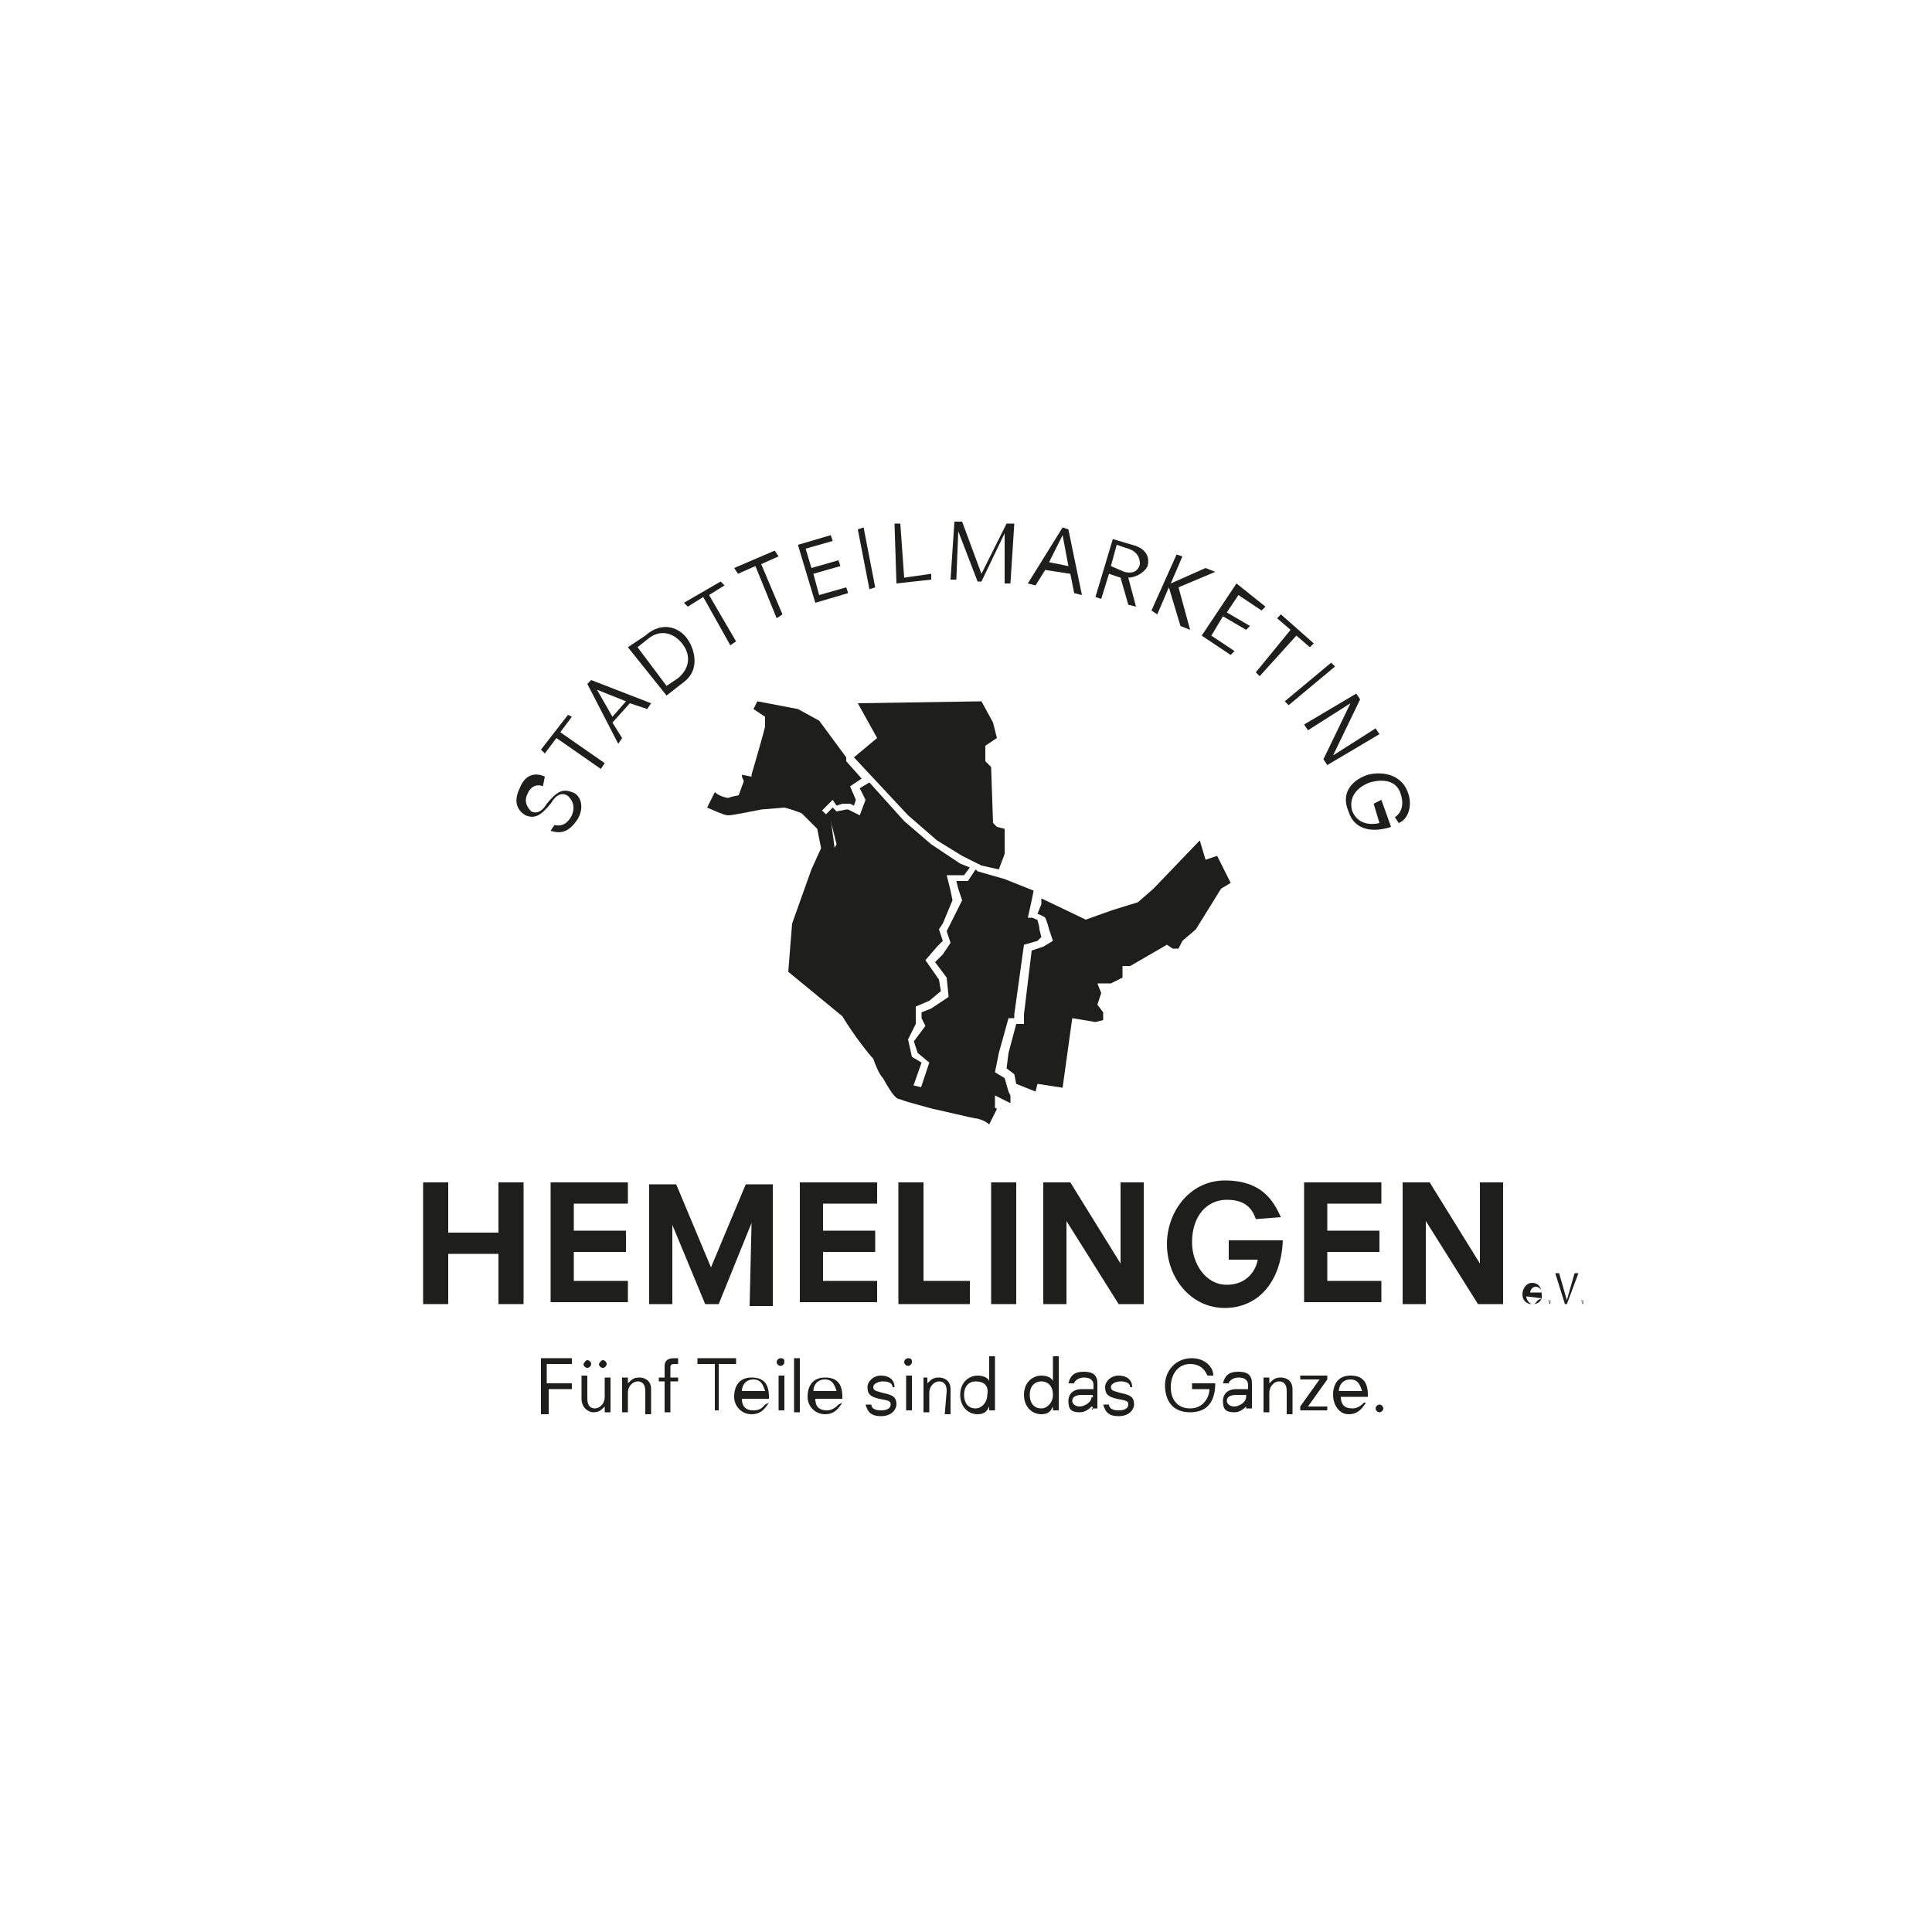 <?xml version="1.0" encoding="utf-8"?>
<!-- Generator: Adobe Illustrator 26.3.1, SVG Export Plug-In . SVG Version: 6.00 Build 0)  -->
<svg version="1.1" id="Ebene_1" xmlns="http://www.w3.org/2000/svg" xmlns:xlink="http://www.w3.org/1999/xlink" x="0px" y="0px"
	 viewBox="0 0 100 100" style="enable-background:new 0 0 100 100;" xml:space="preserve">
<style type="text/css">
	.st0{fill:#1E1E1C;}
</style>
<g>
	<g>
		<path class="st0" d="M25.8,64.9h-2.6v2.6h-1.3v-6.3h1.3v2.6h2.6v-2.6h1.3v6.3h-1.3V64.9z"/>
		<path class="st0" d="M28.5,61.2h4v1.1h-2.8v1.4h2.7v1.1h-2.7v1.5h2.8v1.1h-4V61.2z"/>
		<path class="st0" d="M38.9,63.3L38.9,63.3l-1.7,4.2h-0.7l-1.7-4.1l0,0v4.1h-1.2v-6.2H35l1.8,4.3l1.8-4.3h1.4v6.3h-1.2L38.9,63.3
			L38.9,63.3z"/>
		<path class="st0" d="M41.4,61.2h4v1.1h-2.8v1.4h2.7v1.1h-2.7v1.5h2.8v1.1h-4V61.2z"/>
		<path class="st0" d="M46.5,61.2h1.3v5.1h2.4v1.2h-3.7V61.2z"/>
		<path class="st0" d="M51.3,61.2h1.3v6.3h-1.3V61.2z"/>
		<path class="st0" d="M55.2,63.2L55.2,63.2v4.3H54v-6.3h1.4l2.6,4.2l0,0v-4.2h1.2v6.3h-1.3L55.2,63.2z"/>
		<path class="st0" d="M63.4,64.2h3c-0.1,2.3-1.4,3.5-3,3.5c-1.8,0-3-1.6-3-3.3c0-1.7,1.2-3.3,3-3.3c2.1,0,2.6,1.3,2.9,1.9l-1.3,0.1
			c-0.2-0.6-0.6-1-1.5-1c-1,0-1.8,0.8-1.8,2.2c0,1.1,0.7,2.2,1.8,2.2c1,0,1.5-0.7,1.6-1.3h-1.5v-1H63.4z"/>
		<path class="st0" d="M67.5,61.2h4v1.1h-2.8v1.4h2.7v1.1h-2.7v1.5h2.8v1.1h-4V61.2z"/>
		<path class="st0" d="M73.8,63.2L73.8,63.2v4.3h-1.2v-6.3H74l2.6,4.2l0,0v-4.2h1.2v6.3h-1.3L73.8,63.2z"/>
	</g>
	<g>
		<path class="st0" d="M79.8,67.2c-0.1,0.2-0.2,0.3-0.5,0.3c-0.3,0-0.5-0.2-0.5-0.5c0-0.3,0.2-0.6,0.5-0.6c0.3,0,0.5,0.2,0.5,0.6
			V67.2L79,67.1c0,0.2,0.2,0.4,0.3,0.4c0.2,0,0.2-0.1,0.3-0.2L79.8,67.2z M79.8,66.9c0-0.2-0.2-0.3-0.3-0.3c-0.2,0-0.3,0.2-0.3,0.3
			H79.8z"/>
		<path class="st0" d="M80.2,67.3C80.3,67.3,80.3,67.4,80.2,67.3c0.1,0.2,0,0.2,0,0.2V67.3C80.1,67.4,80.1,67.3,80.2,67.3z"/>
		<path class="st0" d="M80.5,65.9h0.2l0.4,1.4l0,0l0.4-1.4h0.2l-0.6,1.6H81L80.5,65.9z"/>
		<path class="st0" d="M81.9,67.3C82,67.3,82,67.4,81.9,67.3c0.1,0.2,0,0.2,0,0.2V67.3C81.8,67.4,81.8,67.3,81.9,67.3z"/>
	</g>
	<g>
		<path class="st0" d="M28,70.3h1.6v0.3h-1.3v1h1.3v0.3h-1.2v1.3H28V70.3z"/>
		<path class="st0" d="M31.3,72.8L31.3,72.8c-0.2,0.2-0.3,0.3-0.6,0.3c-0.2,0-0.6-0.2-0.6-0.7v-1.2h0.3v1.2c0,0.4,0.2,0.5,0.4,0.5
			c0.2,0,0.5-0.2,0.5-0.6v-1h0.3v1.8h-0.3V72.8z M30.4,70.4c0.1,0,0.2,0.1,0.2,0.2c0,0.1-0.1,0.2-0.2,0.2c-0.1,0-0.2-0.1-0.2-0.2
			C30.2,70.6,30.3,70.4,30.4,70.4z M31.2,70.4c0.1,0,0.2,0.1,0.2,0.2c0,0.1-0.1,0.2-0.2,0.2c-0.1,0-0.2-0.1-0.2-0.2
			C31,70.6,31.1,70.4,31.2,70.4z"/>
		<path class="st0" d="M33.4,72c0-0.4-0.2-0.5-0.4-0.5c-0.2,0-0.5,0.2-0.5,0.6v1h-0.3v-1.8h0.3v0.3l0,0c0.2-0.2,0.3-0.3,0.6-0.3
			c0.2,0,0.6,0.1,0.6,0.6v1.3h-0.3V72z"/>
		<path class="st0" d="M34.4,71.5h-0.3v-0.2h0.3v-0.6c0-0.3,0.2-0.4,0.5-0.4c0.1,0,0.2,0,0.2,0v0.3c-0.1,0-0.1,0-0.2,0
			c-0.2,0-0.2,0.1-0.2,0.2v0.5h0.4v0.2h-0.4v1.6h-0.3V71.5z"/>
		<path class="st0" d="M37,70.6h-0.9v-0.3h2v0.3h-0.9V73H37L37,70.6L37,70.6z"/>
		<path class="st0" d="M39.8,72.6c-0.2,0.3-0.4,0.6-0.9,0.6s-0.9-0.4-0.9-0.9c0-0.6,0.3-1,0.9-1c0.6,0,0.9,0.3,0.9,1v0.1h-1.4
			c0,0.4,0.2,0.6,0.6,0.6s0.5-0.2,0.6-0.3L39.8,72.6z M39.6,72c-0.1-0.3-0.2-0.6-0.6-0.6c-0.4,0-0.6,0.3-0.6,0.6H39.6z"/>
		<path class="st0" d="M40.4,70.3c0.2,0,0.2,0.1,0.2,0.2s-0.1,0.2-0.2,0.2s-0.2-0.1-0.2-0.2S40.3,70.3,40.4,70.3z M40.3,71.2h0.3
			v1.8h-0.3V71.2z"/>
		<path class="st0" d="M41.1,70.3h0.3v2.8h-0.3V70.3z"/>
		<path class="st0" d="M43.6,72.6c-0.2,0.3-0.4,0.6-0.9,0.6c-0.5,0-0.9-0.4-0.9-0.9c0-0.6,0.3-1,0.9-1s0.9,0.3,0.9,1v0.1h-1.4
			c0,0.4,0.2,0.6,0.6,0.6c0.3,0,0.5-0.2,0.6-0.3L43.6,72.6z M43.3,72c-0.1-0.3-0.2-0.6-0.6-0.6c-0.4,0-0.6,0.3-0.6,0.6H43.3z"/>
		<path class="st0" d="M46.2,71.8c0-0.2-0.2-0.3-0.5-0.3c-0.2,0-0.5,0.1-0.5,0.3c0,0.2,0.2,0.2,0.5,0.3c0.5,0.1,0.7,0.2,0.7,0.6
			c0,0.2-0.2,0.6-0.8,0.6s-0.7-0.3-0.8-0.6h0.3c0,0.2,0.2,0.3,0.5,0.3s0.5-0.1,0.5-0.3c0-0.2-0.1-0.2-0.6-0.3
			c-0.4-0.1-0.6-0.2-0.6-0.6c0-0.3,0.3-0.6,0.7-0.6c0.4,0,0.7,0.2,0.7,0.6L46.2,71.8L46.2,71.8z"/>
		<path class="st0" d="M47,70.3c0.2,0,0.2,0.1,0.2,0.2s-0.1,0.2-0.2,0.2s-0.2-0.1-0.2-0.2S46.9,70.3,47,70.3z M46.9,71.2h0.3v1.8
			h-0.3V71.2z"/>
		<path class="st0" d="M49,72c0-0.4-0.2-0.5-0.4-0.5c-0.2,0-0.5,0.2-0.5,0.6v1h-0.3v-1.8H48v0.3l0,0c0.2-0.2,0.3-0.3,0.6-0.3
			c0.2,0,0.6,0.1,0.6,0.6v1.3h-0.3L49,72L49,72z"/>
		<path class="st0" d="M51.2,72.8L51.2,72.8c-0.1,0.2-0.2,0.4-0.6,0.4c-0.5,0-0.9-0.4-0.9-1c0-0.7,0.5-1,0.9-1
			c0.4,0,0.6,0.2,0.6,0.3l0,0v-1.3h0.3v2.8h-0.3V72.8z M50.5,71.5c-0.3,0-0.6,0.2-0.6,0.7c0,0.4,0.2,0.7,0.6,0.7
			c0.3,0,0.6-0.3,0.6-0.7C51.2,71.7,50.9,71.5,50.5,71.5z"/>
		<path class="st0" d="M54.5,72.8L54.5,72.8c-0.1,0.2-0.2,0.4-0.6,0.4c-0.5,0-0.9-0.4-0.9-1c0-0.7,0.5-1,0.9-1
			c0.4,0,0.6,0.2,0.6,0.3l0,0v-1.3h0.3v2.8h-0.3V72.8z M53.9,71.5c-0.3,0-0.6,0.2-0.6,0.7c0,0.4,0.2,0.7,0.6,0.7
			c0.3,0,0.6-0.3,0.6-0.7C54.5,71.7,54.2,71.5,53.9,71.5z"/>
		<path class="st0" d="M56.5,72.8L56.5,72.8c-0.2,0.2-0.4,0.3-0.6,0.3c-0.5,0-0.6-0.2-0.6-0.6c0-0.3,0.2-0.6,0.7-0.6
			c0.2,0,0.4,0,0.6,0v-0.2c0-0.2-0.1-0.4-0.5-0.4c-0.3,0-0.5,0.2-0.5,0.3h-0.3c0.1-0.4,0.3-0.6,0.8-0.6c0.5,0,0.7,0.2,0.7,0.6v0.9
			c0,0.1,0,0.2,0,0.4h-0.3C56.6,73.1,56.6,72.8,56.5,72.8z M56.5,72.2h-0.5c-0.3,0-0.5,0.1-0.5,0.3c0,0.2,0.2,0.3,0.4,0.3
			c0.2,0,0.6-0.2,0.6-0.5C56.6,72.4,56.6,72.2,56.5,72.2z"/>
		<path class="st0" d="M58.5,71.8c0-0.2-0.2-0.3-0.5-0.3c-0.2,0-0.5,0.1-0.5,0.3c0,0.2,0.2,0.2,0.5,0.3c0.5,0.1,0.7,0.2,0.7,0.6
			c0,0.2-0.2,0.6-0.8,0.6c-0.6,0-0.7-0.3-0.8-0.6h0.3c0,0.2,0.2,0.3,0.5,0.3c0.3,0,0.5-0.1,0.5-0.3c0-0.2-0.1-0.2-0.6-0.3
			c-0.4-0.1-0.6-0.2-0.6-0.6c0-0.3,0.3-0.6,0.7-0.6c0.4,0,0.7,0.2,0.7,0.6L58.5,71.8L58.5,71.8z"/>
		<path class="st0" d="M61.6,71.6h1.3c0,0.8-0.3,1.5-1.3,1.5c-0.9,0-1.3-0.6-1.3-1.4c0-0.7,0.5-1.4,1.4-1.4c0.6,0,1.1,0.4,1.1,0.9
			h-0.3c-0.1-0.2-0.3-0.6-0.9-0.6c-0.6,0-1,0.5-1,1.2s0.4,1.1,1,1.1c0.7,0,1-0.6,1-1h-0.9V71.6z"/>
		<path class="st0" d="M64.5,72.8L64.5,72.8c-0.2,0.2-0.4,0.3-0.6,0.3c-0.5,0-0.6-0.2-0.6-0.6c0-0.3,0.2-0.6,0.7-0.6
			c0.2,0,0.4,0,0.6,0v-0.2c0-0.2-0.1-0.4-0.5-0.4c-0.3,0-0.5,0.2-0.5,0.3h-0.3c0.1-0.4,0.3-0.6,0.8-0.6c0.5,0,0.7,0.2,0.7,0.6v0.9
			c0,0.1,0,0.2,0,0.4h-0.3V72.8z M64.5,72.2h-0.5c-0.3,0-0.5,0.1-0.5,0.3c0,0.2,0.2,0.3,0.4,0.3c0.2,0,0.6-0.2,0.6-0.5V72.2z"/>
		<path class="st0" d="M66.6,72c0-0.4-0.2-0.5-0.4-0.5c-0.2,0-0.5,0.2-0.5,0.6v1h-0.3v-1.8h0.3v0.3l0,0c0.2-0.2,0.3-0.3,0.6-0.3
			c0.2,0,0.6,0.1,0.6,0.6v1.3h-0.3V72z"/>
		<path class="st0" d="M67.3,72.8l1-1.4h-1v-0.2h1.4v0.2l-1,1.4h1v0.2h-1.4V72.8z"/>
		<path class="st0" d="M70.7,72.6c-0.2,0.3-0.4,0.6-0.9,0.6S69,72.7,69,72.2c0-0.6,0.3-1,0.9-1s0.9,0.3,0.9,1v0.1h-1.4
			c0,0.4,0.2,0.6,0.6,0.6c0.3,0,0.5-0.2,0.6-0.3L70.7,72.6z M70.5,72c-0.1-0.3-0.2-0.6-0.6-0.6c-0.4,0-0.6,0.3-0.6,0.6H70.5z"/>
		<path class="st0" d="M71.4,72.7c0.1,0,0.2,0.1,0.2,0.2c0,0.1-0.1,0.2-0.2,0.2c-0.1,0-0.2-0.1-0.2-0.2S71.3,72.7,71.4,72.7z"/>
	</g>
	<path class="st0" d="M71.1,41.6l0.3,1C71,42.7,70.3,42.7,70,42c-0.2-0.6,0.1-1.2,0.9-1.5c0.7-0.2,1.4-0.1,1.6,0.6
		c0.2,0.6,0,1-0.3,1.2l0.2,0.3c0.5-0.2,0.7-0.9,0.5-1.5c-0.3-1-1.3-1.2-2.1-1c-0.9,0.3-1.4,1-1,1.9c0.3,1,1.3,1.1,2.2,0.8l-0.5-1.4
		L71.1,41.6z M67.5,37.5l0.2,0.3l2.2-1.4l0,0l-1.4,2.9l0.2,0.3l2.7-1.6l-0.2-0.3L69,39.1l0,0l1.4-2.9l-0.2-0.3L67.5,37.5z
		 M66.5,36.3l0.2,0.2l2.4-2l-0.2-0.2L66.5,36.3z M65,34.8l0.2,0.2l1.9-2.1l0.7,0.6l0.2-0.2l-1.7-1.5l-0.2,0.2l0.7,0.6L65,34.8z
		 M62.2,32.9l1.5,1l0.2-0.2l-1.2-0.8l0.6-1l1.2,0.7l0.2-0.2l-1.2-0.7l0.6-0.9l1.2,0.8l0.2-0.2L64,30.2L62.2,32.9z M59.6,31.6
		l0.3,0.2l0.6-1.4l0,0l0.6,2l0.5,0.2L61,30.4l1.9-0.8l-0.5-0.2l-1.8,0.8l0,0l0.6-1.4l-0.3-0.1L59.6,31.6z M58.4,31.3l0.4,0.1
		l-0.4-1.5c0.3,0,0.8-0.2,1-0.6c0.1-0.4,0-0.9-0.8-1.1l-1-0.3l-0.9,3l0.3,0.1l0.4-1.3l0.6,0.2L58.4,31.3z M57.5,29.3l0.3-1.1
		l0.6,0.2c0.3,0.1,0.6,0.3,0.6,0.8c-0.1,0.4-0.4,0.5-0.8,0.4L57.5,29.3z M53.2,30.2l0.4,0.1l0.5-0.8l1.3,0.2l0.2,1l0.4,0.1l-0.7-3.4
		l-0.3-0.1L53.2,30.2z M55.3,29.3l-1-0.2l0.7-1.4l0,0L55.3,29.3z M49.2,30h0.3l0.1-2.5l0,0l1,2.6h0.2l1.2-2.5l0,0L52,30.2h0.3
		l0.2-3.1h-0.4l-1.3,2.6l-1-2.7h-0.4L49.2,30z M46.4,30.2l1.8-0.2v-0.3l-1.4,0.2l-0.2-2.8h-0.3L46.4,30.2z M45,30.5l0.3-0.1
		l-0.6-3.1l-0.3,0.1L45,30.5z M42.2,31.2l1.7-0.5l-0.1-0.3l-1.4,0.4l-0.3-1.1l1.4-0.4L43.4,29l-1.4,0.4l-0.3-1l1.4-0.4L43,27.7
		l-1.7,0.5L42.2,31.2z M40.2,32l0.3-0.2l-1.1-2.6l0.9-0.4l-0.2-0.3l-2.1,0.9l0.2,0.3l0.9-0.4L40.2,32z M37.8,33.4l0.3-0.2l-1.4-2.4
		l0.8-0.5l-0.2-0.2l-1.9,1.1l0.2,0.2l0.8-0.5L37.8,33.4z M33,33.5l0.5-0.4c0.7-0.6,1.4-0.3,1.8,0.2c0.4,0.5,0.5,1.2-0.2,1.8
		l-0.6,0.4L33,33.5z M32.5,33.5l2,2.5l0.9-0.7c0.8-0.6,0.6-1.6,0.2-2.2s-1.3-1-2.2-0.2L32.5,33.5z M32,38.5l0.2-0.3l-0.5-0.8l0.9-1
		l0.9,0.3l0.2-0.3l-3.1-1.2l-0.2,0.2L32,38.5z M32.4,36.3l-0.7,0.8l-0.8-1.4l0,0L32.4,36.3z M31.1,39.8l0.2-0.3L29,37.9l0.6-0.8
		L29.4,37L28,38.8l0.2,0.2l0.6-0.8L31.1,39.8z M28.2,40.2c-0.4-0.2-1-0.2-1.3,0.6c-0.3,0.6-0.2,1.1,0.3,1.4c0.5,0.2,0.8,0,1.3-0.6
		c0.3-0.5,0.6-0.6,0.9-0.4c0.2,0.2,0.4,0.5,0.2,1c-0.2,0.4-0.5,0.6-0.9,0.5L28.5,43c0.6,0.2,1,0,1.4-0.6c0.4-0.7,0.1-1.3-0.3-1.4
		c-0.5-0.2-0.8,0-1.3,0.6c-0.3,0.5-0.6,0.5-0.8,0.4c-0.2-0.2-0.4-0.5-0.2-0.9c0.2-0.5,0.6-0.5,0.8-0.4L28.2,40.2z"/>
	<g>
		<polygon class="st0" points="44.2,39.2 47,42.2 48.5,43.5 49.8,44.3 50.8,44.8 51.7,45 52,44.2 52,42.9 51.6,42.8 51.4,42.6 
			51.3,39.7 51,39.4 51,38.6 51.6,38.2 51.4,37.4 50.8,36.3 44.4,36.4 45.4,38.2 		"/>
		<path class="st0" d="M39.8,41.4l0.6,0.3l1.4,0.5l0.3,0.2l1-1l0.2,0.3l0.3-0.1H44l0.2,0.1l0.1-0.3L44,40.7l0.6-0.4l-0.8-0.9v-0.2
			l-1.4-1.9l-1.1-0.6l-2.1-0.4l-0.2,0.4l0.6,0.4v0.5c0,0,0,0.1-0.7,2.5v0.1l-0.5-0.1c0,0.2,0.1,0.3,0.1,0.3c0,0.1-0.2,0.5-0.4,1.2
			h0.5L39.8,41.4z"/>
		<polygon class="st0" points="47.1,56.7 47.7,55 47.2,54.7 47,53.8 47.4,53 47.4,52.7 47.4,52.1 48.1,51.8 48.7,51.3 48.6,50.7 
			47.9,49.7 48.5,49 48.8,48.7 48.6,48.1 48.8,47.8 49.3,46.6 49.2,46.1 49,45.3 49.9,45.3 50.2,44.9 49.7,44.7 48.2,43.7 
			46.8,42.5 45,40.5 44.5,40.8 44.8,41.4 44.5,42.2 43.9,41.9 43.8,41.9 43.3,42 43.1,41.8 42.5,42.4 43,42.5 43.3,43.7 42.5,45.1 
			41.4,47.8 41.3,49.9 41.9,50.7 43.6,51.9 44.7,52.9 45.8,54.6 46.1,55.4 46.4,56.2 		"/>
		<path class="st0" d="M51.5,56.7l0.8,0.4v-0.4l-0.1-0.2L52,55.8l-0.5-0.3l0.2-1l0.5-1.8h0.3v-0.2l0.5-3.6l0.7-0.2l0.2-0.2l-0.1-0.4
			c0-0.2-0.1-0.4-0.1-0.5c-0.1,0-0.2-0.1-0.3-0.1h-0.2l0.2-0.9l0.1-0.5L52,45.5l-1.4-0.4l-0.1-0.1l-0.4,0.6h-0.6l0.1,0.4l0.2,0.6
			L49.1,48L49,48.2l0.2,0.6l-0.4,0.6l-0.4,0.4l0.6,0.8l0.1,1l-0.9,0.6l-0.5,0.2v0.3l0.2,0.4l-0.6,0.8l0.2,0.6l0.6,0.5l-0.6,1.8
			l0.5,0.1l2.2,0.3l0.9,0.2l0.4-0.1L51.5,56.7z"/>
		<path class="st0" d="M61.9,48.1l1.3-2.1l0.5-0.3l-0.7-1.4l-0.6,0.2l-0.3-1L59.7,46l-0.8,0.7l-1.3,0.4l-1.4,0.5l-2.3-1.1v0.3
			l-0.2,0.5c0.3,0.1,0.4,0.2,0.4,0.2c0,0,0.1,0.2,0.2,0.6l0.2,0.6L54,49l-0.6,0.2L53,52.5V53h-0.4l-0.4,1.5l-0.1,0.8l0.4,0.3
			l0.1,0.5l1,0.4l0.1-0.4l1.3,0.2l0.5-3.6l0.6,0.1l0.6,0.1l0.4-0.1v-0.4L56.8,52l0.2-0.6l-0.2-0.5h0.7l0.6-0.3v-0.6h0.4l1.9-1.1
			l0.3,0.2H61l0.2-0.4L61.9,48.1z"/>
		<path class="st0" d="M51.2,58.2c-0.2-0.2-0.6-0.3-0.6-0.3c-0.2,0-2.2-0.5-2.3-0.5l0,0c-0.7-0.2-1.5-0.4-1.7-0.5
			c-0.2,0-0.4-0.2-0.9-1.1c-0.2-0.2-0.4-0.7-0.5-1c-0.2-0.2-1-1.2-1.6-2.2l-2.8-2.3l0.2-2.5l1-2.8l0.5-1.1l-0.2-1l-0.9-0.9l-0.8-0.2
			l-1.2,0.1c-1.5,0.3-1.6,0.3-1.7,0.3s-0.2,0-1.1-0.4l0.4-0.8c0.2,0.2,0.6,0.3,0.7,0.3c0.2-0.1,0.9-0.2,1.5-0.3h0.1l1.4-0.1l1.1,0.3
			l1.2,1.2l0.2,1.5l-0.6,1.4l-1,2.7l0,1.9l2.5,2.2c1.8,2.2,1.8,2.3,1.8,2.4c0.1,0.2,0.6,1.2,0.8,1.5c0.2,0.1,0.6,0.2,1.6,0.4
			c0.6,0.2,2.2,0.4,2.3,0.5c0.2,0,0.6,0.2,1,0.5L51.2,58.2z"/>
	</g>
</g>
</svg>
